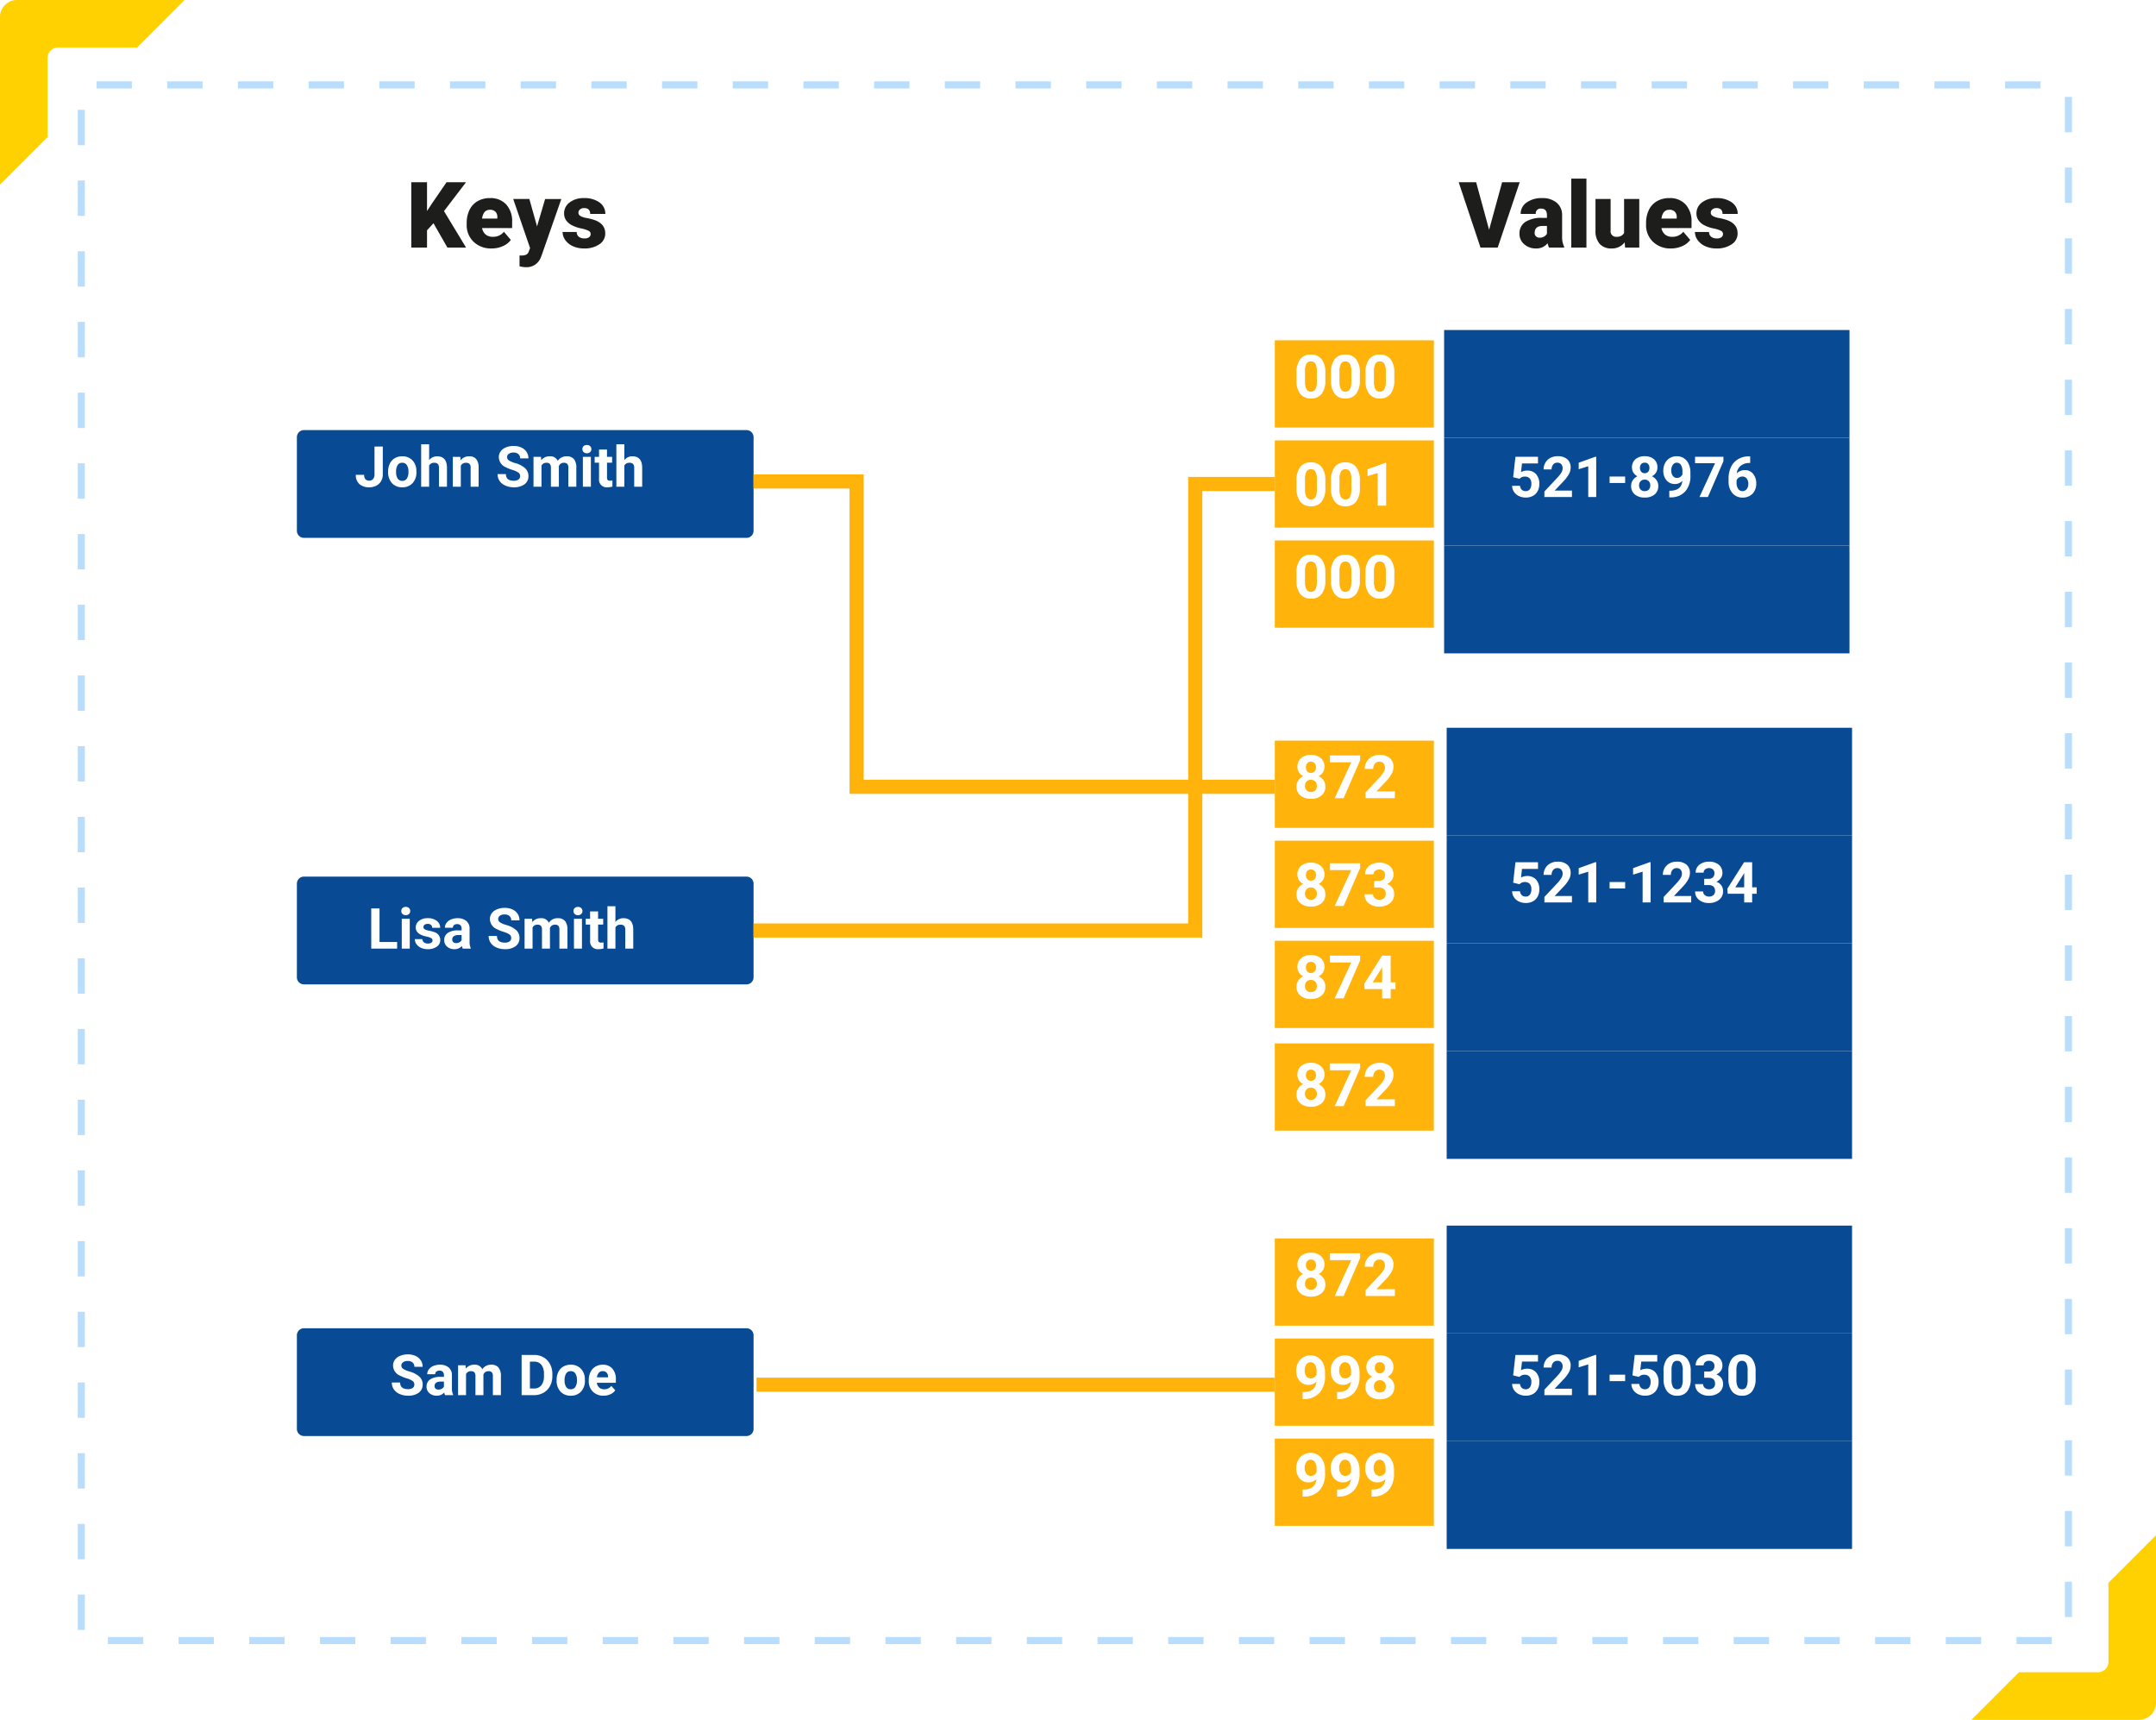<svg xmlns="http://www.w3.org/2000/svg" xmlns:xlink="http://www.w3.org/1999/xlink" width="610" height="486.479" viewBox="0 0 610 486.479">
  <defs>
    <filter id="Rectángulo_294241" x="13" y="14.026" width="582.225" height="460.042" filterUnits="userSpaceOnUse">
      <feOffset dy="3" input="SourceAlpha"/>
      <feGaussianBlur stdDeviation="3" result="blur"/>
      <feFlood flood-opacity="0.161"/>
      <feComposite operator="in" in2="blur"/>
      <feComposite in="SourceGraphic"/>
    </filter>
  </defs>
  <g id="_25" data-name="25" transform="translate(-810 -5143.974)">
    <g id="Grupo_130099" data-name="Grupo 130099" transform="translate(630.166 72)">
      <g id="Grupo_129887" data-name="Grupo 129887" transform="translate(16.238 956.561)">
        <path id="Trazado_118536" data-name="Trazado 118536" d="M-146.051-470.475h0a4.812,4.812,0,0,0-4.81,4.811v47.412L-137.4-431.71v-22.417a2.892,2.892,0,0,1,2.89-2.889h22.417l13.457-13.457Z" transform="translate(314.457 4585.889)" fill="#ffd101"/>
        <path id="Trazado_118537" data-name="Trazado 118537" d="M4.81,0h0A4.812,4.812,0,0,0,0,4.811V52.224L13.458,38.765V16.348a2.892,2.892,0,0,1,2.89-2.889H38.766L52.224,0Z" transform="translate(773.596 4601.893) rotate(180)" fill="#ffd101"/>
      </g>
      <g id="Grupo_131900" data-name="Grupo 131900">
        <path id="Trazado_194555" data-name="Trazado 194555" d="M7.681-6.881,5.853-4.875V0H1.4V-18.484H5.853v8.15L7.4-12.683l3.986-5.8H16.9l-6.246,8.176L16.9,0H11.616ZM24.146.254A7.061,7.061,0,0,1,19.03-1.631a6.51,6.51,0,0,1-1.955-4.907v-.355a8.436,8.436,0,0,1,.781-3.72,5.713,5.713,0,0,1,2.279-2.495,6.879,6.879,0,0,1,3.555-.882,5.946,5.946,0,0,1,4.57,1.8,7.059,7.059,0,0,1,1.676,5.008v1.663H21.43a3.084,3.084,0,0,0,1,1.815,2.984,2.984,0,0,0,2.006.66,3.845,3.845,0,0,0,3.174-1.422l1.955,2.311A5.465,5.465,0,0,1,27.3-.4,7.658,7.658,0,0,1,24.146.254Zm-.482-10.943q-1.879,0-2.234,2.488h4.316v-.33a2.119,2.119,0,0,0-.521-1.593A2.071,2.071,0,0,0,23.664-10.689Zm13.317,4.7,2.285-7.744H43.85L38.251,2.3l-.241.584a4.253,4.253,0,0,1-4.215,2.666,6.705,6.705,0,0,1-1.765-.253V2.247h.559a2.926,2.926,0,0,0,1.377-.26,1.58,1.58,0,0,0,.7-.934l.343-.915L30.24-13.736h4.57ZM52.152-3.859a.988.988,0,0,0-.571-.876,8.69,8.69,0,0,0-2.171-.686,9.9,9.9,0,0,1-2.641-.933,4.423,4.423,0,0,1-1.587-1.4,3.35,3.35,0,0,1-.546-1.892A3.8,3.8,0,0,1,46.2-12.765a6.432,6.432,0,0,1,4.088-1.225,7.127,7.127,0,0,1,4.367,1.231A3.851,3.851,0,0,1,56.3-9.521H52.013q0-1.65-1.739-1.65a1.724,1.724,0,0,0-1.13.375,1.16,1.16,0,0,0-.457.933,1.064,1.064,0,0,0,.559.927,5.278,5.278,0,0,0,1.784.584,15.414,15.414,0,0,1,2.152.546q3.1,1.066,3.1,3.821a3.6,3.6,0,0,1-1.669,3.06A7.321,7.321,0,0,1,50.286.254a7.471,7.471,0,0,1-3.148-.635,5.265,5.265,0,0,1-2.158-1.727,3.91,3.91,0,0,1-.774-2.3h4a1.653,1.653,0,0,0,.635,1.39,2.611,2.611,0,0,0,1.562.438,2.054,2.054,0,0,0,1.314-.355A1.137,1.137,0,0,0,52.152-3.859Z" transform="translate(294.798 5142)" fill="#1d1d1b"/>
        <path id="Trazado_194556" data-name="Trazado 194556" d="M8.569-5.027l3.682-13.457h4.977L11.007,0H6.132L-.038-18.484H4.9ZM25.53,0a4.831,4.831,0,0,1-.406-1.231,3.978,3.978,0,0,1-3.3,1.485,4.874,4.874,0,0,1-3.3-1.174,3.738,3.738,0,0,1-1.358-2.952,3.842,3.842,0,0,1,1.65-3.377,8.408,8.408,0,0,1,4.8-1.143h1.32v-.727q0-1.9-1.638-1.9a1.339,1.339,0,0,0-1.523,1.505H17.494a3.835,3.835,0,0,1,1.695-3.233,7.122,7.122,0,0,1,4.323-1.243,6.245,6.245,0,0,1,4.151,1.282,4.458,4.458,0,0,1,1.562,3.517V-3.11a6.227,6.227,0,0,0,.584,2.895V0ZM22.852-2.793a2.386,2.386,0,0,0,1.327-.343,2.148,2.148,0,0,0,.755-.774v-2.2H23.689q-2.234,0-2.234,2.006a1.225,1.225,0,0,0,.394.946A1.424,1.424,0,0,0,22.852-2.793ZM36.105,0H31.814V-19.5h4.291ZM46.922-1.485A4.411,4.411,0,0,1,43.253.254,4.326,4.326,0,0,1,39.832-1.06,5.526,5.526,0,0,1,38.67-4.837v-8.9h4.278v8.925a1.538,1.538,0,0,0,1.714,1.765A2.236,2.236,0,0,0,46.757-4.1v-9.636h4.3V0H47.049ZM60.049.254a7.061,7.061,0,0,1-5.116-1.885,6.51,6.51,0,0,1-1.955-4.907v-.355a8.436,8.436,0,0,1,.781-3.72,5.713,5.713,0,0,1,2.279-2.495,6.879,6.879,0,0,1,3.555-.882,5.946,5.946,0,0,1,4.57,1.8,7.059,7.059,0,0,1,1.676,5.008v1.663H57.332a3.084,3.084,0,0,0,1,1.815,2.984,2.984,0,0,0,2.006.66,3.845,3.845,0,0,0,3.174-1.422L65.47-2.158A5.465,5.465,0,0,1,63.2-.4,7.658,7.658,0,0,1,60.049.254Zm-.482-10.943q-1.879,0-2.234,2.488h4.316v-.33a2.119,2.119,0,0,0-.521-1.593A2.071,2.071,0,0,0,59.566-10.689ZM74.75-3.859a.988.988,0,0,0-.571-.876,8.69,8.69,0,0,0-2.171-.686,9.9,9.9,0,0,1-2.641-.933,4.423,4.423,0,0,1-1.587-1.4,3.35,3.35,0,0,1-.546-1.892A3.8,3.8,0,0,1,68.8-12.765a6.432,6.432,0,0,1,4.088-1.225,7.127,7.127,0,0,1,4.367,1.231A3.851,3.851,0,0,1,78.9-9.521H74.61q0-1.65-1.739-1.65a1.724,1.724,0,0,0-1.13.375,1.16,1.16,0,0,0-.457.933,1.064,1.064,0,0,0,.559.927,5.278,5.278,0,0,0,1.784.584,15.414,15.414,0,0,1,2.152.546q3.1,1.066,3.1,3.821a3.6,3.6,0,0,1-1.669,3.06A7.321,7.321,0,0,1,72.884.254a7.471,7.471,0,0,1-3.148-.635,5.265,5.265,0,0,1-2.158-1.727,3.91,3.91,0,0,1-.774-2.3h4a1.653,1.653,0,0,0,.635,1.39A2.611,2.611,0,0,0,73-2.577a2.054,2.054,0,0,0,1.314-.355A1.137,1.137,0,0,0,74.75-3.859Z" transform="translate(592.58 5142)" fill="#1d1d1b"/>
        <path id="Trazado_194557" data-name="Trazado 194557" d="M0,0H45V24.68H0Z" transform="translate(540.512 5168.23)" fill="#ffb30b"/>
        <path id="Trazado_194558" data-name="Trazado 194558" d="M0,0H114.689V30.487H0Z" transform="translate(588.42 5165.327)" fill="#084a93"/>
        <path id="Trazado_194559" data-name="Trazado 194559" d="M0,0H114.689V30.487H0Z" transform="translate(588.42 5195.813)" fill="#084a93"/>
        <path id="Trazado_194560" data-name="Trazado 194560" d="M0,0H114.689V30.487H0Z" transform="translate(588.42 5226.301)" fill="#084a93"/>
        <path id="Trazado_194561" data-name="Trazado 194561" d="M2,0H127.207a2,2,0,0,1,2,2V28.487a2,2,0,0,1-2,2H2a2,2,0,0,1-2-2V2A2,2,0,0,1,2,0Z" transform="translate(263.834 5193.636)" fill="#084a93"/>
        <path id="Trazado_194562" data-name="Trazado 194562" d="M2,0H127.207a2,2,0,0,1,2,2V28.487a2,2,0,0,1-2,2H2a2,2,0,0,1-2-2V2A2,2,0,0,1,2,0Z" transform="translate(263.834 5319.939)" fill="#084a93"/>
        <path id="Trazado_194563" data-name="Trazado 194563" d="M2,0H127.207a2,2,0,0,1,2,2V28.487a2,2,0,0,1-2,2H2a2,2,0,0,1-2-2V2A2,2,0,0,1,2,0Z" transform="translate(263.834 5447.694)" fill="#084a93"/>
        <path id="Trazado_194564" data-name="Trazado 194564" d="M0,0H114.689V30.487H0Z" transform="translate(589.146 5418.659)" fill="#084a93"/>
        <path id="Trazado_194565" data-name="Trazado 194565" d="M0,0H114.689V30.487H0Z" transform="translate(589.146 5449.146)" fill="#084a93"/>
        <path id="Trazado_194566" data-name="Trazado 194566" d="M0,0H114.689V30.487H0Z" transform="translate(589.146 5479.633)" fill="#084a93"/>
        <path id="Trazado_194567" data-name="Trazado 194567" d="M0,0H114.689V30.487H0Z" transform="translate(589.146 5277.838)" fill="#084a93"/>
        <path id="Trazado_194568" data-name="Trazado 194568" d="M0,0H114.689V30.487H0Z" transform="translate(589.146 5308.325)" fill="#084a93"/>
        <path id="Trazado_194569" data-name="Trazado 194569" d="M0,0H114.689V30.487H0Z" transform="translate(589.146 5338.812)" fill="#084a93"/>
        <path id="Trazado_194570" data-name="Trazado 194570" d="M0,0H114.689V30.487H0Z" transform="translate(589.146 5369.299)" fill="#084a93"/>
        <path id="Trazado_194571" data-name="Trazado 194571" d="M0,0H45V24.68H0Z" transform="translate(540.512 5196.539)" fill="#ffb30b"/>
        <path id="Trazado_194572" data-name="Trazado 194572" d="M0,0H45V24.68H0Z" transform="translate(540.512 5224.849)" fill="#ffb30b"/>
        <path id="Trazado_194573" data-name="Trazado 194573" d="M0,0H45V24.68H0Z" transform="translate(540.512 5422.288)" fill="#ffb30b"/>
        <path id="Trazado_194574" data-name="Trazado 194574" d="M0,0H45V24.68H0Z" transform="translate(540.512 5450.598)" fill="#ffb30b"/>
        <path id="Trazado_194575" data-name="Trazado 194575" d="M0,0H45V24.68H0Z" transform="translate(540.512 5478.907)" fill="#ffb30b"/>
        <path id="Trazado_194576" data-name="Trazado 194576" d="M0,0H45V24.68H0Z" transform="translate(540.512 5281.468)" fill="#ffb30b"/>
        <path id="Trazado_194577" data-name="Trazado 194577" d="M0,0H45V24.68H0Z" transform="translate(540.512 5309.777)" fill="#ffb30b"/>
        <path id="Trazado_194578" data-name="Trazado 194578" d="M0,0H45V24.68H0Z" transform="translate(540.512 5338.086)" fill="#ffb30b"/>
        <path id="Trazado_194579" data-name="Trazado 194579" d="M0,0H45V24.68H0Z" transform="translate(540.512 5367.121)" fill="#ffb30b"/>
        <path id="Trazado_194580" data-name="Trazado 194580" d="M5.6-11.375H7.945V-3.5a3.766,3.766,0,0,1-.48,1.918A3.261,3.261,0,0,1,6.109-.3,4.235,4.235,0,0,1,4.133.156,4.025,4.025,0,0,1,1.32-.762a3.335,3.335,0,0,1-1.008-2.6H2.672a1.829,1.829,0,0,0,.352,1.234,1.407,1.407,0,0,0,1.109.4A1.343,1.343,0,0,0,5.2-2.187,1.948,1.948,0,0,0,5.6-3.5ZM9.453-4.3a5.013,5.013,0,0,1,.484-2.242A3.546,3.546,0,0,1,11.332-8.07a4.069,4.069,0,0,1,2.113-.539,3.849,3.849,0,0,1,2.793,1.047,4.2,4.2,0,0,1,1.207,2.844l.016.578A4.418,4.418,0,0,1,16.375-1.02,3.775,3.775,0,0,1,13.461.156a3.793,3.793,0,0,1-2.918-1.172A4.5,4.5,0,0,1,9.453-4.2Zm2.258.16A3.16,3.16,0,0,0,12.164-2.3a1.5,1.5,0,0,0,1.3.638,1.5,1.5,0,0,0,1.281-.63A3.457,3.457,0,0,0,15.2-4.309a3.128,3.128,0,0,0-.461-1.831,1.5,1.5,0,0,0-1.3-.649,1.474,1.474,0,0,0-1.281.646A3.516,3.516,0,0,0,11.711-4.144Zm9.344-3.387a2.818,2.818,0,0,1,2.258-1.078q2.75,0,2.789,3.2V0H23.844V-5.352a1.57,1.57,0,0,0-.312-1.074,1.34,1.34,0,0,0-1.039-.348,1.537,1.537,0,0,0-1.437.766V0H18.8V-12h2.258Zm8.828-.922.07.977a2.951,2.951,0,0,1,2.43-1.133,2.453,2.453,0,0,1,2,.789,3.682,3.682,0,0,1,.672,2.359V0H32.8V-5.406a1.465,1.465,0,0,0-.312-1.043,1.4,1.4,0,0,0-1.039-.324,1.553,1.553,0,0,0-1.43.813V0H27.758V-8.453ZM46.8-2.984A1.2,1.2,0,0,0,46.328-4a6.148,6.148,0,0,0-1.687-.75,11.962,11.962,0,0,1-1.93-.777,3.153,3.153,0,0,1-1.937-2.82A2.747,2.747,0,0,1,41.293-10a3.389,3.389,0,0,1,1.492-1.129,5.616,5.616,0,0,1,2.184-.406,5.112,5.112,0,0,1,2.172.441,3.458,3.458,0,0,1,1.48,1.246,3.261,3.261,0,0,1,.527,1.828H46.8a1.534,1.534,0,0,0-.492-1.215,2.023,2.023,0,0,0-1.383-.434,2.162,2.162,0,0,0-1.336.363,1.146,1.146,0,0,0-.477.957,1.1,1.1,0,0,0,.559.93,6.311,6.311,0,0,0,1.645.7,7.106,7.106,0,0,1,2.914,1.492A2.972,2.972,0,0,1,49.148-3,2.737,2.737,0,0,1,48.031-.684a4.891,4.891,0,0,1-3.008.84,5.808,5.808,0,0,1-2.391-.48,3.783,3.783,0,0,1-1.645-1.316,3.371,3.371,0,0,1-.566-1.937h2.352q0,1.883,2.25,1.883a2.189,2.189,0,0,0,1.3-.34A1.106,1.106,0,0,0,46.8-2.984ZM52.7-8.453l.07.945a2.971,2.971,0,0,1,2.43-1.1A2.255,2.255,0,0,1,57.445-7.32a2.9,2.9,0,0,1,2.539-1.289,2.521,2.521,0,0,1,2.047.8A3.681,3.681,0,0,1,62.7-5.4V0H60.438V-5.391a1.61,1.61,0,0,0-.281-1.051,1.246,1.246,0,0,0-.992-.332,1.409,1.409,0,0,0-1.406.969L57.766,0H55.508V-5.383a1.59,1.59,0,0,0-.289-1.062,1.259,1.259,0,0,0-.984-.328,1.463,1.463,0,0,0-1.391.8V0H50.586V-8.453ZM66.82,0H64.555V-8.453H66.82Zm-2.4-10.641a1.112,1.112,0,0,1,.34-.836,1.277,1.277,0,0,1,.926-.328,1.28,1.28,0,0,1,.922.328,1.105,1.105,0,0,1,.344.836,1.108,1.108,0,0,1-.348.844,1.283,1.283,0,0,1-.918.328A1.283,1.283,0,0,1,64.77-9.8,1.108,1.108,0,0,1,64.422-10.641Zm6.961.109v2.078h1.445V-6.8H71.383v4.219a1.007,1.007,0,0,0,.18.672.9.9,0,0,0,.688.2,3.6,3.6,0,0,0,.664-.055V-.047a4.648,4.648,0,0,1-1.367.2,2.156,2.156,0,0,1-2.422-2.4V-6.8H67.891V-8.453h1.234v-2.078Zm4.906,3a2.818,2.818,0,0,1,2.258-1.078q2.75,0,2.789,3.2V0H79.078V-5.352a1.57,1.57,0,0,0-.312-1.074,1.34,1.34,0,0,0-1.039-.348,1.537,1.537,0,0,0-1.437.766V0H74.031V-12h2.258Z" transform="translate(280.193 5209.656)" fill="#fff"/>
        <path id="Trazado_194581" data-name="Trazado 194581" d="M8.957-5A6.123,6.123,0,0,1,7.919-1.162,3.622,3.622,0,0,1,4.881.166a3.647,3.647,0,0,1-3.021-1.3A5.943,5.943,0,0,1,.789-4.873V-7.1a6.042,6.042,0,0,1,1.05-3.843,3.649,3.649,0,0,1,3.026-1.312,3.652,3.652,0,0,1,3.021,1.3A5.925,5.925,0,0,1,8.957-7.222Zm-2.4-2.446a4.426,4.426,0,0,0-.411-2.189,1.389,1.389,0,0,0-1.282-.685,1.364,1.364,0,0,0-1.249.652,4.142,4.142,0,0,0-.427,2.04v2.941a4.646,4.646,0,0,0,.4,2.2,1.37,1.37,0,0,0,1.291.719,1.347,1.347,0,0,0,1.27-.69,4.535,4.535,0,0,0,.407-2.11ZM18.71-5a6.123,6.123,0,0,1-1.038,3.835A3.622,3.622,0,0,1,14.634.166a3.647,3.647,0,0,1-3.021-1.3,5.943,5.943,0,0,1-1.071-3.735V-7.1a6.042,6.042,0,0,1,1.05-3.843,3.649,3.649,0,0,1,3.026-1.312,3.652,3.652,0,0,1,3.021,1.3A5.925,5.925,0,0,1,18.71-7.222Zm-2.4-2.446A4.426,4.426,0,0,0,15.9-9.632a1.389,1.389,0,0,0-1.282-.685,1.364,1.364,0,0,0-1.249.652,4.142,4.142,0,0,0-.427,2.04v2.941a4.646,4.646,0,0,0,.4,2.2,1.37,1.37,0,0,0,1.291.719,1.347,1.347,0,0,0,1.27-.69,4.535,4.535,0,0,0,.407-2.11ZM28.463-5a6.123,6.123,0,0,1-1.038,3.835A3.622,3.622,0,0,1,24.388.166a3.647,3.647,0,0,1-3.021-1.3A5.943,5.943,0,0,1,20.3-4.873V-7.1a6.042,6.042,0,0,1,1.05-3.843,3.649,3.649,0,0,1,3.026-1.312,3.652,3.652,0,0,1,3.021,1.3,5.925,5.925,0,0,1,1.071,3.731Zm-2.4-2.446a4.426,4.426,0,0,0-.411-2.189,1.389,1.389,0,0,0-1.282-.685,1.364,1.364,0,0,0-1.249.652,4.142,4.142,0,0,0-.427,2.04v2.941a4.646,4.646,0,0,0,.4,2.2,1.37,1.37,0,0,0,1.291.719,1.347,1.347,0,0,0,1.27-.69,4.535,4.535,0,0,0,.407-2.11Z" transform="translate(545.866 5184.524)" fill="#fff"/>
        <path id="Trazado_194582" data-name="Trazado 194582" d="M8.957-5A6.123,6.123,0,0,1,7.919-1.162,3.622,3.622,0,0,1,4.881.166a3.647,3.647,0,0,1-3.021-1.3A5.943,5.943,0,0,1,.789-4.873V-7.1a6.042,6.042,0,0,1,1.05-3.843,3.649,3.649,0,0,1,3.026-1.312,3.652,3.652,0,0,1,3.021,1.3A5.925,5.925,0,0,1,8.957-7.222Zm-2.4-2.446a4.426,4.426,0,0,0-.411-2.189,1.389,1.389,0,0,0-1.282-.685,1.364,1.364,0,0,0-1.249.652,4.142,4.142,0,0,0-.427,2.04v2.941a4.646,4.646,0,0,0,.4,2.2,1.37,1.37,0,0,0,1.291.719,1.347,1.347,0,0,0,1.27-.69,4.535,4.535,0,0,0,.407-2.11ZM18.71-5a6.123,6.123,0,0,1-1.038,3.835A3.622,3.622,0,0,1,14.634.166a3.647,3.647,0,0,1-3.021-1.3,5.943,5.943,0,0,1-1.071-3.735V-7.1a6.042,6.042,0,0,1,1.05-3.843,3.649,3.649,0,0,1,3.026-1.312,3.652,3.652,0,0,1,3.021,1.3A5.925,5.925,0,0,1,18.71-7.222Zm-2.4-2.446A4.426,4.426,0,0,0,15.9-9.632a1.389,1.389,0,0,0-1.282-.685,1.364,1.364,0,0,0-1.249.652,4.142,4.142,0,0,0-.427,2.04v2.941a4.646,4.646,0,0,0,.4,2.2,1.37,1.37,0,0,0,1.291.719,1.347,1.347,0,0,0,1.27-.69,4.535,4.535,0,0,0,.407-2.11ZM28.463-5a6.123,6.123,0,0,1-1.038,3.835A3.622,3.622,0,0,1,24.388.166a3.647,3.647,0,0,1-3.021-1.3A5.943,5.943,0,0,1,20.3-4.873V-7.1a6.042,6.042,0,0,1,1.05-3.843,3.649,3.649,0,0,1,3.026-1.312,3.652,3.652,0,0,1,3.021,1.3,5.925,5.925,0,0,1,1.071,3.731Zm-2.4-2.446a4.426,4.426,0,0,0-.411-2.189,1.389,1.389,0,0,0-1.282-.685,1.364,1.364,0,0,0-1.249.652,4.142,4.142,0,0,0-.427,2.04v2.941a4.646,4.646,0,0,0,.4,2.2,1.37,1.37,0,0,0,1.291.719,1.347,1.347,0,0,0,1.27-.69,4.535,4.535,0,0,0,.407-2.11Z" transform="translate(545.866 5241.144)" fill="#fff"/>
        <path id="Trazado_194583" data-name="Trazado 194583" d="M8.957-5A6.123,6.123,0,0,1,7.919-1.162,3.622,3.622,0,0,1,4.881.166a3.647,3.647,0,0,1-3.021-1.3A5.943,5.943,0,0,1,.789-4.873V-7.1a6.042,6.042,0,0,1,1.05-3.843,3.649,3.649,0,0,1,3.026-1.312,3.652,3.652,0,0,1,3.021,1.3A5.925,5.925,0,0,1,8.957-7.222Zm-2.4-2.446a4.426,4.426,0,0,0-.411-2.189,1.389,1.389,0,0,0-1.282-.685,1.364,1.364,0,0,0-1.249.652,4.142,4.142,0,0,0-.427,2.04v2.941a4.646,4.646,0,0,0,.4,2.2,1.37,1.37,0,0,0,1.291.719,1.347,1.347,0,0,0,1.27-.69,4.535,4.535,0,0,0,.407-2.11ZM18.71-5a6.123,6.123,0,0,1-1.038,3.835A3.622,3.622,0,0,1,14.634.166a3.647,3.647,0,0,1-3.021-1.3,5.943,5.943,0,0,1-1.071-3.735V-7.1a6.042,6.042,0,0,1,1.05-3.843,3.649,3.649,0,0,1,3.026-1.312,3.652,3.652,0,0,1,3.021,1.3A5.925,5.925,0,0,1,18.71-7.222Zm-2.4-2.446A4.426,4.426,0,0,0,15.9-9.632a1.389,1.389,0,0,0-1.282-.685,1.364,1.364,0,0,0-1.249.652,4.142,4.142,0,0,0-.427,2.04v2.941a4.646,4.646,0,0,0,.4,2.2,1.37,1.37,0,0,0,1.291.719,1.347,1.347,0,0,0,1.27-.69,4.535,4.535,0,0,0,.407-2.11ZM26.156,0h-2.4V-9.247l-2.864.888V-10.31L25.9-12.1h.257Z" transform="translate(545.866 5215.012)" fill="#fff"/>
        <path id="Trazado_194584" data-name="Trazado 194584" d="M8.7-8.874a2.811,2.811,0,0,1-.44,1.561A3.166,3.166,0,0,1,7.047-6.226,3.5,3.5,0,0,1,8.442-5.059a2.992,2.992,0,0,1,.515,1.747,3.168,3.168,0,0,1-1.1,2.544,4.445,4.445,0,0,1-2.98.934A4.465,4.465,0,0,1,1.893-.772a3.16,3.16,0,0,1-1.1-2.54A3.011,3.011,0,0,1,1.3-5.063,3.442,3.442,0,0,1,2.689-6.226,3.134,3.134,0,0,1,1.482-7.313a2.831,2.831,0,0,1-.436-1.561,3.133,3.133,0,0,1,1.029-2.461,4.052,4.052,0,0,1,2.8-.917,4.079,4.079,0,0,1,2.793.909A3.121,3.121,0,0,1,8.7-8.874ZM6.549-3.486a1.74,1.74,0,0,0-.457-1.262,1.628,1.628,0,0,0-1.229-.473,1.625,1.625,0,0,0-1.22.469,1.737,1.737,0,0,0-.457,1.266,1.736,1.736,0,0,0,.448,1.245,1.633,1.633,0,0,0,1.245.473,1.629,1.629,0,0,0,1.224-.457A1.733,1.733,0,0,0,6.549-3.486ZM6.3-8.757A1.66,1.66,0,0,0,5.927-9.89a1.325,1.325,0,0,0-1.054-.427A1.335,1.335,0,0,0,3.827-9.9a1.651,1.651,0,0,0-.374,1.146A1.735,1.735,0,0,0,3.827-7.6a1.307,1.307,0,0,0,1.054.44,1.3,1.3,0,0,0,1.05-.44A1.747,1.747,0,0,0,6.3-8.757Zm12.493-1.99L14.12,0H11.588L16.27-10.152H10.26v-1.934h8.533ZM28.613,0H20.329V-1.644l3.91-4.167a9.645,9.645,0,0,0,1.191-1.536,2.467,2.467,0,0,0,.386-1.245,1.846,1.846,0,0,0-.407-1.266,1.468,1.468,0,0,0-1.162-.461,1.584,1.584,0,0,0-1.282.56A2.219,2.219,0,0,0,22.5-8.284H20.088a3.962,3.962,0,0,1,.527-2.017,3.715,3.715,0,0,1,1.49-1.432,4.529,4.529,0,0,1,2.183-.519,4.288,4.288,0,0,1,2.9.9,3.172,3.172,0,0,1,1.033,2.532A4.064,4.064,0,0,1,27.758-7a10.148,10.148,0,0,1-1.594,2.167l-2.748,2.9h5.2Z" transform="translate(545.866 5297.762)" fill="#fff"/>
        <path id="Trazado_194585" data-name="Trazado 194585" d="M8.7-8.874a2.811,2.811,0,0,1-.44,1.561A3.166,3.166,0,0,1,7.047-6.226,3.5,3.5,0,0,1,8.442-5.059a2.992,2.992,0,0,1,.515,1.747,3.168,3.168,0,0,1-1.1,2.544,4.445,4.445,0,0,1-2.98.934A4.465,4.465,0,0,1,1.893-.772a3.16,3.16,0,0,1-1.1-2.54A3.011,3.011,0,0,1,1.3-5.063,3.442,3.442,0,0,1,2.689-6.226,3.134,3.134,0,0,1,1.482-7.313a2.831,2.831,0,0,1-.436-1.561,3.133,3.133,0,0,1,1.029-2.461,4.052,4.052,0,0,1,2.8-.917,4.079,4.079,0,0,1,2.793.909A3.121,3.121,0,0,1,8.7-8.874ZM6.549-3.486a1.74,1.74,0,0,0-.457-1.262,1.628,1.628,0,0,0-1.229-.473,1.625,1.625,0,0,0-1.22.469,1.737,1.737,0,0,0-.457,1.266,1.736,1.736,0,0,0,.448,1.245,1.633,1.633,0,0,0,1.245.473,1.629,1.629,0,0,0,1.224-.457A1.733,1.733,0,0,0,6.549-3.486ZM6.3-8.757A1.66,1.66,0,0,0,5.927-9.89a1.325,1.325,0,0,0-1.054-.427A1.335,1.335,0,0,0,3.827-9.9a1.651,1.651,0,0,0-.374,1.146A1.735,1.735,0,0,0,3.827-7.6a1.307,1.307,0,0,0,1.054.44,1.3,1.3,0,0,0,1.05-.44A1.747,1.747,0,0,0,6.3-8.757Zm12.493-1.99L14.12,0H11.588L16.27-10.152H10.26v-1.934h8.533Zm8.633,6.2H28.8v1.934h-1.37V0h-2.4V-2.615H20.071l-.108-1.511L25-12.086h2.424Zm-5.072,0h2.673V-8.815l-.158.274Z" transform="translate(545.866 5354.381)" fill="#fff"/>
        <path id="Trazado_194586" data-name="Trazado 194586" d="M8.7-8.874a2.811,2.811,0,0,1-.44,1.561A3.166,3.166,0,0,1,7.047-6.226,3.5,3.5,0,0,1,8.442-5.059a2.992,2.992,0,0,1,.515,1.747,3.168,3.168,0,0,1-1.1,2.544,4.445,4.445,0,0,1-2.98.934A4.465,4.465,0,0,1,1.893-.772a3.16,3.16,0,0,1-1.1-2.54A3.011,3.011,0,0,1,1.3-5.063,3.442,3.442,0,0,1,2.689-6.226,3.134,3.134,0,0,1,1.482-7.313a2.831,2.831,0,0,1-.436-1.561,3.133,3.133,0,0,1,1.029-2.461,4.052,4.052,0,0,1,2.8-.917,4.079,4.079,0,0,1,2.793.909A3.121,3.121,0,0,1,8.7-8.874ZM6.549-3.486a1.74,1.74,0,0,0-.457-1.262,1.628,1.628,0,0,0-1.229-.473,1.625,1.625,0,0,0-1.22.469,1.737,1.737,0,0,0-.457,1.266,1.736,1.736,0,0,0,.448,1.245,1.633,1.633,0,0,0,1.245.473,1.629,1.629,0,0,0,1.224-.457A1.733,1.733,0,0,0,6.549-3.486ZM6.3-8.757A1.66,1.66,0,0,0,5.927-9.89a1.325,1.325,0,0,0-1.054-.427A1.335,1.335,0,0,0,3.827-9.9a1.651,1.651,0,0,0-.374,1.146A1.735,1.735,0,0,0,3.827-7.6a1.307,1.307,0,0,0,1.054.44,1.3,1.3,0,0,0,1.05-.44A1.747,1.747,0,0,0,6.3-8.757Zm12.493-1.99L14.12,0H11.588L16.27-10.152H10.26v-1.934h8.533ZM28.613,0H20.329V-1.644l3.91-4.167a9.645,9.645,0,0,0,1.191-1.536,2.467,2.467,0,0,0,.386-1.245,1.846,1.846,0,0,0-.407-1.266,1.468,1.468,0,0,0-1.162-.461,1.584,1.584,0,0,0-1.282.56A2.219,2.219,0,0,0,22.5-8.284H20.088a3.962,3.962,0,0,1,.527-2.017,3.715,3.715,0,0,1,1.49-1.432,4.529,4.529,0,0,1,2.183-.519,4.288,4.288,0,0,1,2.9.9,3.172,3.172,0,0,1,1.033,2.532A4.064,4.064,0,0,1,27.758-7a10.148,10.148,0,0,1-1.594,2.167l-2.748,2.9h5.2Z" transform="translate(545.866 5384.868)" fill="#fff"/>
        <path id="Trazado_194587" data-name="Trazado 194587" d="M8.7-8.874a2.811,2.811,0,0,1-.44,1.561A3.166,3.166,0,0,1,7.047-6.226,3.5,3.5,0,0,1,8.442-5.059a2.992,2.992,0,0,1,.515,1.747,3.168,3.168,0,0,1-1.1,2.544,4.445,4.445,0,0,1-2.98.934A4.465,4.465,0,0,1,1.893-.772a3.16,3.16,0,0,1-1.1-2.54A3.011,3.011,0,0,1,1.3-5.063,3.442,3.442,0,0,1,2.689-6.226,3.134,3.134,0,0,1,1.482-7.313a2.831,2.831,0,0,1-.436-1.561,3.133,3.133,0,0,1,1.029-2.461,4.052,4.052,0,0,1,2.8-.917,4.079,4.079,0,0,1,2.793.909A3.121,3.121,0,0,1,8.7-8.874ZM6.549-3.486a1.74,1.74,0,0,0-.457-1.262,1.628,1.628,0,0,0-1.229-.473,1.625,1.625,0,0,0-1.22.469,1.737,1.737,0,0,0-.457,1.266,1.736,1.736,0,0,0,.448,1.245,1.633,1.633,0,0,0,1.245.473,1.629,1.629,0,0,0,1.224-.457A1.733,1.733,0,0,0,6.549-3.486ZM6.3-8.757A1.66,1.66,0,0,0,5.927-9.89a1.325,1.325,0,0,0-1.054-.427A1.335,1.335,0,0,0,3.827-9.9a1.651,1.651,0,0,0-.374,1.146A1.735,1.735,0,0,0,3.827-7.6a1.307,1.307,0,0,0,1.054.44,1.3,1.3,0,0,0,1.05-.44A1.747,1.747,0,0,0,6.3-8.757Zm12.493-1.99L14.12,0H11.588L16.27-10.152H10.26v-1.934h8.533ZM28.613,0H20.329V-1.644l3.91-4.167a9.645,9.645,0,0,0,1.191-1.536,2.467,2.467,0,0,0,.386-1.245,1.846,1.846,0,0,0-.407-1.266,1.468,1.468,0,0,0-1.162-.461,1.584,1.584,0,0,0-1.282.56A2.219,2.219,0,0,0,22.5-8.284H20.088a3.962,3.962,0,0,1,.527-2.017,3.715,3.715,0,0,1,1.49-1.432,4.529,4.529,0,0,1,2.183-.519,4.288,4.288,0,0,1,2.9.9,3.172,3.172,0,0,1,1.033,2.532A4.064,4.064,0,0,1,27.758-7a10.148,10.148,0,0,1-1.594,2.167l-2.748,2.9h5.2Z" transform="translate(545.866 5438.583)" fill="#fff"/>
        <path id="Trazado_194588" data-name="Trazado 194588" d="M6.433-4.831a3.029,3.029,0,0,1-2.191.921,3.24,3.24,0,0,1-2.565-1.1A4.347,4.347,0,0,1,.714-7.977a4.63,4.63,0,0,1,.519-2.179A3.806,3.806,0,0,1,2.681-11.7a4.019,4.019,0,0,1,2.092-.552,3.844,3.844,0,0,1,2.125.6A3.929,3.929,0,0,1,8.342-9.936a6.169,6.169,0,0,1,.523,2.565v.888a6.991,6.991,0,0,1-1.5,4.748A5.68,5.68,0,0,1,3.1.108L2.515.116v-2l.531-.008Q6.176-2.034,6.433-4.831Zm-1.6-.913a1.678,1.678,0,0,0,1-.3,2,2,0,0,0,.635-.722v-.988A3.3,3.3,0,0,0,6-9.646a1.443,1.443,0,0,0-1.245-.672,1.4,1.4,0,0,0-1.187.66A2.806,2.806,0,0,0,3.1-8a2.731,2.731,0,0,0,.452,1.623A1.474,1.474,0,0,0,4.831-5.744Zm11.355.913A3.029,3.029,0,0,1,14-3.91a3.24,3.24,0,0,1-2.565-1.1,4.347,4.347,0,0,1-.963-2.968,4.63,4.63,0,0,1,.519-2.179A3.806,3.806,0,0,1,12.435-11.7a4.019,4.019,0,0,1,2.092-.552,3.844,3.844,0,0,1,2.125.6A3.929,3.929,0,0,1,18.1-9.936a6.169,6.169,0,0,1,.523,2.565v.888a6.991,6.991,0,0,1-1.5,4.748A5.68,5.68,0,0,1,12.858.108l-.589.008v-2l.531-.008Q15.929-2.034,16.187-4.831Zm-1.6-.913a1.678,1.678,0,0,0,1-.3,2,2,0,0,0,.635-.722v-.988a3.3,3.3,0,0,0-.465-1.893,1.443,1.443,0,0,0-1.245-.672,1.4,1.4,0,0,0-1.187.66A2.806,2.806,0,0,0,12.858-8a2.731,2.731,0,0,0,.452,1.623A1.474,1.474,0,0,0,14.584-5.744ZM28.206-8.874a2.811,2.811,0,0,1-.44,1.561,3.166,3.166,0,0,1-1.212,1.087,3.5,3.5,0,0,1,1.395,1.166,2.992,2.992,0,0,1,.515,1.747,3.168,3.168,0,0,1-1.1,2.544,4.445,4.445,0,0,1-2.98.934A4.465,4.465,0,0,1,21.4-.772a3.16,3.16,0,0,1-1.1-2.54,3.011,3.011,0,0,1,.515-1.751A3.442,3.442,0,0,1,22.2-6.226a3.134,3.134,0,0,1-1.208-1.087,2.831,2.831,0,0,1-.436-1.561,3.133,3.133,0,0,1,1.029-2.461,4.052,4.052,0,0,1,2.8-.917,4.079,4.079,0,0,1,2.793.909A3.121,3.121,0,0,1,28.206-8.874Zm-2.15,5.387A1.74,1.74,0,0,0,25.6-4.748a1.628,1.628,0,0,0-1.229-.473,1.625,1.625,0,0,0-1.22.469,1.737,1.737,0,0,0-.457,1.266,1.736,1.736,0,0,0,.448,1.245,1.633,1.633,0,0,0,1.245.473,1.629,1.629,0,0,0,1.224-.457A1.733,1.733,0,0,0,26.056-3.486Zm-.249-5.271a1.66,1.66,0,0,0-.374-1.133,1.325,1.325,0,0,0-1.054-.427,1.335,1.335,0,0,0-1.046.415,1.651,1.651,0,0,0-.374,1.146A1.735,1.735,0,0,0,23.333-7.6a1.307,1.307,0,0,0,1.054.44,1.3,1.3,0,0,0,1.05-.44A1.747,1.747,0,0,0,25.807-8.757Z" transform="translate(545.866 5467.618)" fill="#fff"/>
        <path id="Trazado_194589" data-name="Trazado 194589" d="M6.433-4.831a3.029,3.029,0,0,1-2.191.921,3.24,3.24,0,0,1-2.565-1.1A4.347,4.347,0,0,1,.714-7.977a4.63,4.63,0,0,1,.519-2.179A3.806,3.806,0,0,1,2.681-11.7a4.019,4.019,0,0,1,2.092-.552,3.844,3.844,0,0,1,2.125.6A3.929,3.929,0,0,1,8.342-9.936a6.169,6.169,0,0,1,.523,2.565v.888a6.991,6.991,0,0,1-1.5,4.748A5.68,5.68,0,0,1,3.1.108L2.515.116v-2l.531-.008Q6.176-2.034,6.433-4.831Zm-1.6-.913a1.678,1.678,0,0,0,1-.3,2,2,0,0,0,.635-.722v-.988A3.3,3.3,0,0,0,6-9.646a1.443,1.443,0,0,0-1.245-.672,1.4,1.4,0,0,0-1.187.66A2.806,2.806,0,0,0,3.1-8a2.731,2.731,0,0,0,.452,1.623A1.474,1.474,0,0,0,4.831-5.744Zm11.355.913A3.029,3.029,0,0,1,14-3.91a3.24,3.24,0,0,1-2.565-1.1,4.347,4.347,0,0,1-.963-2.968,4.63,4.63,0,0,1,.519-2.179A3.806,3.806,0,0,1,12.435-11.7a4.019,4.019,0,0,1,2.092-.552,3.844,3.844,0,0,1,2.125.6A3.929,3.929,0,0,1,18.1-9.936a6.169,6.169,0,0,1,.523,2.565v.888a6.991,6.991,0,0,1-1.5,4.748A5.68,5.68,0,0,1,12.858.108l-.589.008v-2l.531-.008Q15.929-2.034,16.187-4.831Zm-1.6-.913a1.678,1.678,0,0,0,1-.3,2,2,0,0,0,.635-.722v-.988a3.3,3.3,0,0,0-.465-1.893,1.443,1.443,0,0,0-1.245-.672,1.4,1.4,0,0,0-1.187.66A2.806,2.806,0,0,0,12.858-8a2.731,2.731,0,0,0,.452,1.623A1.474,1.474,0,0,0,14.584-5.744Zm11.355.913a3.029,3.029,0,0,1-2.191.921,3.24,3.24,0,0,1-2.565-1.1,4.347,4.347,0,0,1-.963-2.968,4.63,4.63,0,0,1,.519-2.179A3.806,3.806,0,0,1,22.188-11.7a4.019,4.019,0,0,1,2.092-.552,3.844,3.844,0,0,1,2.125.6,3.929,3.929,0,0,1,1.444,1.718,6.169,6.169,0,0,1,.523,2.565v.888a6.991,6.991,0,0,1-1.5,4.748A5.68,5.68,0,0,1,22.611.108l-.589.008v-2l.531-.008Q25.683-2.034,25.94-4.831Zm-1.6-.913a1.678,1.678,0,0,0,1-.3,2,2,0,0,0,.635-.722v-.988a3.3,3.3,0,0,0-.465-1.893,1.443,1.443,0,0,0-1.245-.672,1.4,1.4,0,0,0-1.187.66A2.806,2.806,0,0,0,22.611-8a2.731,2.731,0,0,0,.452,1.623A1.474,1.474,0,0,0,24.338-5.744Z" transform="translate(545.866 5495.202)" fill="#fff"/>
        <path id="Trazado_194590" data-name="Trazado 194590" d="M8.7-8.874a2.811,2.811,0,0,1-.44,1.561A3.166,3.166,0,0,1,7.047-6.226,3.5,3.5,0,0,1,8.442-5.059a2.992,2.992,0,0,1,.515,1.747,3.168,3.168,0,0,1-1.1,2.544,4.445,4.445,0,0,1-2.98.934A4.465,4.465,0,0,1,1.893-.772a3.16,3.16,0,0,1-1.1-2.54A3.011,3.011,0,0,1,1.3-5.063,3.442,3.442,0,0,1,2.689-6.226,3.134,3.134,0,0,1,1.482-7.313a2.831,2.831,0,0,1-.436-1.561,3.133,3.133,0,0,1,1.029-2.461,4.052,4.052,0,0,1,2.8-.917,4.079,4.079,0,0,1,2.793.909A3.121,3.121,0,0,1,8.7-8.874ZM6.549-3.486a1.74,1.74,0,0,0-.457-1.262,1.628,1.628,0,0,0-1.229-.473,1.625,1.625,0,0,0-1.22.469,1.737,1.737,0,0,0-.457,1.266,1.736,1.736,0,0,0,.448,1.245,1.633,1.633,0,0,0,1.245.473,1.629,1.629,0,0,0,1.224-.457A1.733,1.733,0,0,0,6.549-3.486ZM6.3-8.757A1.66,1.66,0,0,0,5.927-9.89a1.325,1.325,0,0,0-1.054-.427A1.335,1.335,0,0,0,3.827-9.9a1.651,1.651,0,0,0-.374,1.146A1.735,1.735,0,0,0,3.827-7.6a1.307,1.307,0,0,0,1.054.44,1.3,1.3,0,0,0,1.05-.44A1.747,1.747,0,0,0,6.3-8.757Zm12.493-1.99L14.12,0H11.588L16.27-10.152H10.26v-1.934h8.533Zm3.976,3.641h1.278A1.8,1.8,0,0,0,25.4-7.562a1.673,1.673,0,0,0,.44-1.212A1.479,1.479,0,0,0,25.4-9.911a1.689,1.689,0,0,0-1.2-.407,1.77,1.77,0,0,0-1.154.378,1.208,1.208,0,0,0-.465.984h-2.4a2.95,2.95,0,0,1,.51-1.7,3.4,3.4,0,0,1,1.428-1.175,4.765,4.765,0,0,1,2.021-.423,4.519,4.519,0,0,1,3,.917,3.13,3.13,0,0,1,1.087,2.528,2.543,2.543,0,0,1-.506,1.527A3.29,3.29,0,0,1,26.4-6.209a3,3,0,0,1,1.523,1.1,2.972,2.972,0,0,1,.5,1.727A3.181,3.181,0,0,1,27.256-.805a4.723,4.723,0,0,1-3.109.971,4.478,4.478,0,0,1-2.959-.955,3.118,3.118,0,0,1-1.15-2.523h2.4a1.39,1.39,0,0,0,.51,1.112,1.881,1.881,0,0,0,1.258.432,1.89,1.89,0,0,0,1.341-.452,1.562,1.562,0,0,0,.486-1.2q0-1.81-1.992-1.81h-1.27Z" transform="translate(545.866 5328.249)" fill="#fff"/>
        <path id="Trazado_194591" data-name="Trazado 194591" d="M1.109-5.594l.656-5.781H8.141v1.883H3.617L3.336-7.047a3.58,3.58,0,0,1,1.711-.43A3.279,3.279,0,0,1,7.594-6.469a4.026,4.026,0,0,1,.922,2.82,4.124,4.124,0,0,1-.465,1.973A3.281,3.281,0,0,1,6.719-.324a4.158,4.158,0,0,1-2.047.48A4.416,4.416,0,0,1,2.758-.262,3.4,3.4,0,0,1,1.363-1.437,3.2,3.2,0,0,1,.82-3.164H3.055a1.669,1.669,0,0,0,.5,1.105,1.573,1.573,0,0,0,1.113.395,1.388,1.388,0,0,0,1.18-.551,2.551,2.551,0,0,0,.414-1.559,2.11,2.11,0,0,0-.477-1.484A1.749,1.749,0,0,0,4.43-5.773a1.954,1.954,0,0,0-1.3.422l-.219.2ZM17.75,0h-7.8V-1.547l3.68-3.922a9.078,9.078,0,0,0,1.121-1.445,2.322,2.322,0,0,0,.363-1.172,1.738,1.738,0,0,0-.383-1.191,1.382,1.382,0,0,0-1.094-.434,1.49,1.49,0,0,0-1.207.527A2.089,2.089,0,0,0,11.992-7.8H9.727a3.729,3.729,0,0,1,.5-1.9,3.5,3.5,0,0,1,1.4-1.348,4.262,4.262,0,0,1,2.055-.488,4.036,4.036,0,0,1,2.73.844A2.985,2.985,0,0,1,17.383-8.3a3.825,3.825,0,0,1-.437,1.719,9.551,9.551,0,0,1-1.5,2.039L12.859-1.82H17.75Zm6.867,0H22.359V-8.7l-2.7.836V-9.7l4.711-1.687h.242ZM32.8-3.961H28.4v-1.82h4.4ZM40,0H37.742V-8.7l-2.7.836V-9.7l4.711-1.687H40ZM51.492,0H43.7V-1.547l3.68-3.922A9.078,9.078,0,0,0,48.5-6.914a2.322,2.322,0,0,0,.363-1.172,1.738,1.738,0,0,0-.383-1.191,1.382,1.382,0,0,0-1.094-.434,1.49,1.49,0,0,0-1.207.527A2.089,2.089,0,0,0,45.734-7.8H43.469a3.729,3.729,0,0,1,.5-1.9,3.5,3.5,0,0,1,1.4-1.348,4.262,4.262,0,0,1,2.055-.488,4.036,4.036,0,0,1,2.73.844A2.985,2.985,0,0,1,51.125-8.3a3.825,3.825,0,0,1-.437,1.719,9.551,9.551,0,0,1-1.5,2.039L46.6-1.82h4.891Zm3.68-6.687h1.2a1.7,1.7,0,0,0,1.273-.43,1.574,1.574,0,0,0,.414-1.141,1.392,1.392,0,0,0-.41-1.07,1.59,1.59,0,0,0-1.129-.383,1.666,1.666,0,0,0-1.086.355A1.137,1.137,0,0,0,55-8.43H52.742a2.777,2.777,0,0,1,.48-1.6,3.2,3.2,0,0,1,1.344-1.105,4.485,4.485,0,0,1,1.9-.4,4.253,4.253,0,0,1,2.828.863A2.945,2.945,0,0,1,60.32-8.289a2.394,2.394,0,0,1-.477,1.438,3.1,3.1,0,0,1-1.25,1.008,2.826,2.826,0,0,1,1.434,1.031A2.8,2.8,0,0,1,60.5-3.187a2.994,2.994,0,0,1-1.105,2.43,4.445,4.445,0,0,1-2.926.914,4.214,4.214,0,0,1-2.785-.9A2.934,2.934,0,0,1,52.6-3.117h2.258a1.308,1.308,0,0,0,.48,1.047,1.771,1.771,0,0,0,1.184.406,1.779,1.779,0,0,0,1.262-.426,1.47,1.47,0,0,0,.457-1.129q0-1.7-1.875-1.7h-1.2ZM68.734-4.281h1.289v1.82H68.734V0H66.477V-2.461H61.813l-.1-1.422,4.742-7.492h2.281Zm-4.773,0h2.516V-8.3l-.148.258Z" transform="translate(606.84 5327.249)" fill="#fff"/>
        <path id="Trazado_194592" data-name="Trazado 194592" d="M1.109-5.594l.656-5.781H8.141v1.883H3.617L3.336-7.047a3.58,3.58,0,0,1,1.711-.43A3.279,3.279,0,0,1,7.594-6.469a4.026,4.026,0,0,1,.922,2.82,4.124,4.124,0,0,1-.465,1.973A3.281,3.281,0,0,1,6.719-.324a4.158,4.158,0,0,1-2.047.48A4.416,4.416,0,0,1,2.758-.262,3.4,3.4,0,0,1,1.363-1.437,3.2,3.2,0,0,1,.82-3.164H3.055a1.669,1.669,0,0,0,.5,1.105,1.573,1.573,0,0,0,1.113.395,1.388,1.388,0,0,0,1.18-.551,2.551,2.551,0,0,0,.414-1.559,2.11,2.11,0,0,0-.477-1.484A1.749,1.749,0,0,0,4.43-5.773a1.954,1.954,0,0,0-1.3.422l-.219.2ZM17.75,0h-7.8V-1.547l3.68-3.922a9.078,9.078,0,0,0,1.121-1.445,2.322,2.322,0,0,0,.363-1.172,1.738,1.738,0,0,0-.383-1.191,1.382,1.382,0,0,0-1.094-.434,1.49,1.49,0,0,0-1.207.527A2.089,2.089,0,0,0,11.992-7.8H9.727a3.729,3.729,0,0,1,.5-1.9,3.5,3.5,0,0,1,1.4-1.348,4.262,4.262,0,0,1,2.055-.488,4.036,4.036,0,0,1,2.73.844A2.985,2.985,0,0,1,17.383-8.3a3.825,3.825,0,0,1-.437,1.719,9.551,9.551,0,0,1-1.5,2.039L12.859-1.82H17.75Zm6.867,0H22.359V-8.7l-2.7.836V-9.7l4.711-1.687h.242ZM32.8-3.961H28.4v-1.82h4.4Zm2.055-1.633.656-5.781h6.375v1.883H37.359l-.281,2.445a3.58,3.58,0,0,1,1.711-.43,3.279,3.279,0,0,1,2.547,1.008,4.026,4.026,0,0,1,.922,2.82,4.124,4.124,0,0,1-.465,1.973A3.281,3.281,0,0,1,40.461-.324a4.158,4.158,0,0,1-2.047.48A4.416,4.416,0,0,1,36.5-.262a3.4,3.4,0,0,1-1.395-1.176,3.2,3.2,0,0,1-.543-1.727H36.8a1.669,1.669,0,0,0,.5,1.105,1.573,1.573,0,0,0,1.113.395,1.388,1.388,0,0,0,1.18-.551A2.551,2.551,0,0,0,40-3.773a2.11,2.11,0,0,0-.477-1.484,1.749,1.749,0,0,0-1.352-.516,1.954,1.954,0,0,0-1.3.422l-.219.2Zm16.5.891a5.762,5.762,0,0,1-.977,3.609A3.409,3.409,0,0,1,47.516.156,3.433,3.433,0,0,1,44.672-1.07a5.594,5.594,0,0,1-1.008-3.516V-6.68a5.687,5.687,0,0,1,.988-3.617A3.434,3.434,0,0,1,47.5-11.531a3.437,3.437,0,0,1,2.844,1.223A5.576,5.576,0,0,1,51.352-6.8Zm-2.258-2.3a4.165,4.165,0,0,0-.387-2.061A1.307,1.307,0,0,0,47.5-9.711a1.284,1.284,0,0,0-1.176.614,3.9,3.9,0,0,0-.4,1.92v2.768A4.372,4.372,0,0,0,46.3-2.341a1.29,1.29,0,0,0,1.215.676,1.268,1.268,0,0,0,1.2-.649A4.268,4.268,0,0,0,49.094-4.3Zm6.078.318h1.2a1.7,1.7,0,0,0,1.273-.43,1.574,1.574,0,0,0,.414-1.141,1.392,1.392,0,0,0-.41-1.07,1.59,1.59,0,0,0-1.129-.383,1.666,1.666,0,0,0-1.086.355A1.137,1.137,0,0,0,55-8.43H52.742a2.777,2.777,0,0,1,.48-1.6,3.2,3.2,0,0,1,1.344-1.105,4.485,4.485,0,0,1,1.9-.4,4.253,4.253,0,0,1,2.828.863A2.945,2.945,0,0,1,60.32-8.289a2.394,2.394,0,0,1-.477,1.438,3.1,3.1,0,0,1-1.25,1.008,2.826,2.826,0,0,1,1.434,1.031A2.8,2.8,0,0,1,60.5-3.187a2.994,2.994,0,0,1-1.105,2.43,4.445,4.445,0,0,1-2.926.914,4.214,4.214,0,0,1-2.785-.9A2.934,2.934,0,0,1,52.6-3.117h2.258a1.308,1.308,0,0,0,.48,1.047,1.771,1.771,0,0,0,1.184.406,1.779,1.779,0,0,0,1.262-.426,1.47,1.47,0,0,0,.457-1.129q0-1.7-1.875-1.7h-1.2ZM69.711-4.7a5.763,5.763,0,0,1-.977,3.609A3.409,3.409,0,0,1,65.875.156,3.433,3.433,0,0,1,63.031-1.07a5.594,5.594,0,0,1-1.008-3.516V-6.68a5.687,5.687,0,0,1,.988-3.617,3.434,3.434,0,0,1,2.848-1.234A3.437,3.437,0,0,1,68.7-10.309,5.576,5.576,0,0,1,69.711-6.8Zm-2.258-2.3a4.165,4.165,0,0,0-.387-2.061,1.307,1.307,0,0,0-1.207-.645,1.284,1.284,0,0,0-1.176.614,3.9,3.9,0,0,0-.4,1.92v2.768a4.373,4.373,0,0,0,.379,2.068,1.29,1.29,0,0,0,1.215.676,1.268,1.268,0,0,0,1.2-.649A4.268,4.268,0,0,0,67.453-4.3Z" transform="translate(606.84 5466.618)" fill="#fff"/>
        <path id="Trazado_194593" data-name="Trazado 194593" d="M1.109-5.594l.656-5.781H8.141v1.883H3.617L3.336-7.047a3.58,3.58,0,0,1,1.711-.43A3.279,3.279,0,0,1,7.594-6.469a4.026,4.026,0,0,1,.922,2.82,4.124,4.124,0,0,1-.465,1.973A3.281,3.281,0,0,1,6.719-.324a4.158,4.158,0,0,1-2.047.48A4.416,4.416,0,0,1,2.758-.262,3.4,3.4,0,0,1,1.363-1.437,3.2,3.2,0,0,1,.82-3.164H3.055a1.669,1.669,0,0,0,.5,1.105,1.573,1.573,0,0,0,1.113.395,1.388,1.388,0,0,0,1.18-.551,2.551,2.551,0,0,0,.414-1.559,2.11,2.11,0,0,0-.477-1.484A1.749,1.749,0,0,0,4.43-5.773a1.954,1.954,0,0,0-1.3.422l-.219.2ZM17.75,0h-7.8V-1.547l3.68-3.922a9.078,9.078,0,0,0,1.121-1.445,2.322,2.322,0,0,0,.363-1.172,1.738,1.738,0,0,0-.383-1.191,1.382,1.382,0,0,0-1.094-.434,1.49,1.49,0,0,0-1.207.527A2.089,2.089,0,0,0,11.992-7.8H9.727a3.729,3.729,0,0,1,.5-1.9,3.5,3.5,0,0,1,1.4-1.348,4.262,4.262,0,0,1,2.055-.488,4.036,4.036,0,0,1,2.73.844A2.985,2.985,0,0,1,17.383-8.3a3.825,3.825,0,0,1-.437,1.719,9.551,9.551,0,0,1-1.5,2.039L12.859-1.82H17.75Zm6.867,0H22.359V-8.7l-2.7.836V-9.7l4.711-1.687h.242ZM32.8-3.961H28.4v-1.82h4.4ZM41.93-8.352a2.646,2.646,0,0,1-.414,1.469,2.98,2.98,0,0,1-1.141,1.023,3.3,3.3,0,0,1,1.313,1.1,2.816,2.816,0,0,1,.484,1.645A2.981,2.981,0,0,1,41.141-.723a4.183,4.183,0,0,1-2.8.879,4.2,4.2,0,0,1-2.812-.883,2.974,2.974,0,0,1-1.039-2.391,2.834,2.834,0,0,1,.484-1.648,3.239,3.239,0,0,1,1.3-1.094,2.95,2.95,0,0,1-1.137-1.023,2.664,2.664,0,0,1-.41-1.469,2.948,2.948,0,0,1,.969-2.316,3.814,3.814,0,0,1,2.633-.863,3.839,3.839,0,0,1,2.629.855A2.937,2.937,0,0,1,41.93-8.352Zm-2.023,5.07a1.638,1.638,0,0,0-.43-1.187,1.532,1.532,0,0,0-1.156-.445,1.529,1.529,0,0,0-1.148.441,1.635,1.635,0,0,0-.43,1.191,1.634,1.634,0,0,0,.422,1.172,1.537,1.537,0,0,0,1.172.445,1.533,1.533,0,0,0,1.152-.43A1.631,1.631,0,0,0,39.906-3.281Zm-.234-4.961a1.563,1.563,0,0,0-.352-1.066,1.247,1.247,0,0,0-.992-.4,1.256,1.256,0,0,0-.984.391,1.553,1.553,0,0,0-.352,1.078,1.633,1.633,0,0,0,.352,1.094,1.23,1.23,0,0,0,.992.414,1.219,1.219,0,0,0,.988-.414A1.645,1.645,0,0,0,39.672-8.242Zm9.3,3.7a2.851,2.851,0,0,1-2.062.867A3.049,3.049,0,0,1,44.5-4.715a4.091,4.091,0,0,1-.906-2.793,4.357,4.357,0,0,1,.488-2.051,3.582,3.582,0,0,1,1.363-1.453,3.782,3.782,0,0,1,1.969-.52,3.617,3.617,0,0,1,2,.563,3.7,3.7,0,0,1,1.359,1.617,5.806,5.806,0,0,1,.492,2.414V-6.1a6.579,6.579,0,0,1-1.414,4.469A5.346,5.346,0,0,1,45.844.1l-.555.008V-1.773l.5-.008Q48.734-1.914,48.977-4.547Zm-1.508-.859a1.579,1.579,0,0,0,.941-.281,1.879,1.879,0,0,0,.6-.68V-7.3a3.1,3.1,0,0,0-.437-1.781A1.358,1.358,0,0,0,47.4-9.711a1.318,1.318,0,0,0-1.117.621,2.641,2.641,0,0,0-.437,1.559A2.57,2.57,0,0,0,46.27-6,1.387,1.387,0,0,0,47.469-5.406Zm13.141-4.708L56.211,0H53.828l4.406-9.555H52.578v-1.82h8.031Zm7.57-1.377v1.859h-.219a3.836,3.836,0,0,0-2.465.8,3.238,3.238,0,0,0-1.121,2.148,3.075,3.075,0,0,1,2.289-.922,2.9,2.9,0,0,1,2.359,1.063,4.259,4.259,0,0,1,.875,2.8,4.19,4.19,0,0,1-.48,2.008,3.446,3.446,0,0,1-1.359,1.4,3.949,3.949,0,0,1-1.988.5,3.689,3.689,0,0,1-2.9-1.25A4.852,4.852,0,0,1,62.063-4.43v-.812a7.3,7.3,0,0,1,.7-3.27,5.127,5.127,0,0,1,2.008-2.2,5.884,5.884,0,0,1,3.035-.785Zm-2.2,5.7a1.8,1.8,0,0,0-.992.285,1.715,1.715,0,0,0-.656.753v.686A3.04,3.04,0,0,0,64.773-2.3a1.439,1.439,0,0,0,1.25.635A1.423,1.423,0,0,0,67.2-2.237a2.337,2.337,0,0,0,.449-1.485,2.333,2.333,0,0,0-.453-1.5A1.477,1.477,0,0,0,65.977-5.789Z" transform="translate(606.84 5212.56)" fill="#fff"/>
        <path id="Trazado_194594" data-name="Trazado 194594" d="M3.359-1.883H8.336V0H1.016V-11.375H3.359ZM11.914,0H9.648V-8.453h2.266Zm-2.4-10.641a1.112,1.112,0,0,1,.34-.836,1.277,1.277,0,0,1,.926-.328,1.28,1.28,0,0,1,.922.328,1.105,1.105,0,0,1,.344.836A1.108,1.108,0,0,1,11.7-9.8a1.283,1.283,0,0,1-.918.328A1.283,1.283,0,0,1,9.863-9.8,1.108,1.108,0,0,1,9.516-10.641Zm8.836,8.3a.727.727,0,0,0-.41-.652,4.659,4.659,0,0,0-1.316-.426q-3.016-.633-3.016-2.562a2.323,2.323,0,0,1,.934-1.879,3.766,3.766,0,0,1,2.441-.754,4.053,4.053,0,0,1,2.574.758,2.388,2.388,0,0,1,.965,1.969H18.266a1.092,1.092,0,0,0-.312-.8A1.322,1.322,0,0,0,16.977-7a1.351,1.351,0,0,0-.883.258.814.814,0,0,0-.312.656.7.7,0,0,0,.355.605,3.657,3.657,0,0,0,1.2.4,9.8,9.8,0,0,1,1.422.379A2.336,2.336,0,0,1,20.547-2.43a2.2,2.2,0,0,1-.992,1.871,4.28,4.28,0,0,1-2.562.715,4.47,4.47,0,0,1-1.887-.379,3.166,3.166,0,0,1-1.293-1.039,2.414,2.414,0,0,1-.469-1.426h2.141a1.179,1.179,0,0,0,.445.922,1.766,1.766,0,0,0,1.109.32,1.635,1.635,0,0,0,.98-.246A.766.766,0,0,0,18.352-2.336ZM26.9,0a2.507,2.507,0,0,1-.227-.758,2.732,2.732,0,0,1-2.133.914A3,3,0,0,1,22.48-.562a2.312,2.312,0,0,1-.816-1.812,2.389,2.389,0,0,1,1-2.062,4.915,4.915,0,0,1,2.879-.727h1.039v-.484a1.393,1.393,0,0,0-.3-.937,1.183,1.183,0,0,0-.949-.352,1.345,1.345,0,0,0-.895.273.929.929,0,0,0-.324.75H21.852A2.268,2.268,0,0,1,22.3-7.273a3,3,0,0,1,1.281-.98,4.669,4.669,0,0,1,1.859-.355,3.689,3.689,0,0,1,2.48.785,2.747,2.747,0,0,1,.918,2.207v3.664a4.041,4.041,0,0,0,.336,1.82V0ZM25.031-1.57a1.945,1.945,0,0,0,.922-.223,1.462,1.462,0,0,0,.625-.6V-3.844h-.844q-1.7,0-1.8,1.172l-.008.133a.9.9,0,0,0,.3.7A1.153,1.153,0,0,0,25.031-1.57ZM40.609-2.984A1.2,1.2,0,0,0,40.141-4a6.148,6.148,0,0,0-1.687-.75,11.962,11.962,0,0,1-1.93-.777,3.153,3.153,0,0,1-1.937-2.82A2.747,2.747,0,0,1,35.105-10,3.389,3.389,0,0,1,36.6-11.125a5.616,5.616,0,0,1,2.184-.406,5.112,5.112,0,0,1,2.172.441,3.458,3.458,0,0,1,1.48,1.246,3.261,3.261,0,0,1,.527,1.828H40.617a1.534,1.534,0,0,0-.492-1.215,2.023,2.023,0,0,0-1.383-.434,2.162,2.162,0,0,0-1.336.363,1.146,1.146,0,0,0-.477.957,1.1,1.1,0,0,0,.559.93,6.311,6.311,0,0,0,1.645.7,7.106,7.106,0,0,1,2.914,1.492A2.972,2.972,0,0,1,42.961-3,2.737,2.737,0,0,1,41.844-.684a4.891,4.891,0,0,1-3.008.84,5.808,5.808,0,0,1-2.391-.48A3.783,3.783,0,0,1,34.8-1.641a3.371,3.371,0,0,1-.566-1.937h2.352q0,1.883,2.25,1.883a2.189,2.189,0,0,0,1.3-.34A1.106,1.106,0,0,0,40.609-2.984Zm5.906-5.469.07.945a2.971,2.971,0,0,1,2.43-1.1A2.255,2.255,0,0,1,51.258-7.32,2.9,2.9,0,0,1,53.8-8.609a2.521,2.521,0,0,1,2.047.8,3.681,3.681,0,0,1,.672,2.41V0H54.25V-5.391a1.61,1.61,0,0,0-.281-1.051,1.246,1.246,0,0,0-.992-.332A1.409,1.409,0,0,0,51.57-5.8L51.578,0H49.32V-5.383a1.59,1.59,0,0,0-.289-1.062,1.259,1.259,0,0,0-.984-.328,1.463,1.463,0,0,0-1.391.8V0H44.4V-8.453ZM60.633,0H58.367V-8.453h2.266Zm-2.4-10.641a1.112,1.112,0,0,1,.34-.836A1.277,1.277,0,0,1,59.5-11.8a1.28,1.28,0,0,1,.922.328,1.105,1.105,0,0,1,.344.836,1.108,1.108,0,0,1-.348.844,1.283,1.283,0,0,1-.918.328,1.283,1.283,0,0,1-.918-.328A1.108,1.108,0,0,1,58.234-10.641Zm6.961.109v2.078h1.445V-6.8H65.2v4.219a1.007,1.007,0,0,0,.18.672.9.9,0,0,0,.688.2,3.6,3.6,0,0,0,.664-.055V-.047a4.648,4.648,0,0,1-1.367.2,2.156,2.156,0,0,1-2.422-2.4V-6.8H61.7V-8.453h1.234v-2.078Zm4.906,3a2.818,2.818,0,0,1,2.258-1.078q2.75,0,2.789,3.2V0H72.891V-5.352a1.57,1.57,0,0,0-.312-1.074,1.34,1.34,0,0,0-1.039-.348,1.537,1.537,0,0,0-1.437.766V0H67.844V-12H70.1Z" transform="translate(283.856 5340.314)" fill="#fff"/>
        <path id="Trazado_194595" data-name="Trazado 194595" d="M6.914-2.984A1.2,1.2,0,0,0,6.445-4a6.148,6.148,0,0,0-1.687-.75,11.963,11.963,0,0,1-1.93-.777A3.153,3.153,0,0,1,.891-8.352,2.747,2.747,0,0,1,1.41-10,3.389,3.389,0,0,1,2.9-11.125a5.616,5.616,0,0,1,2.184-.406,5.112,5.112,0,0,1,2.172.441,3.458,3.458,0,0,1,1.48,1.246,3.261,3.261,0,0,1,.527,1.828H6.922A1.534,1.534,0,0,0,6.43-9.23a2.023,2.023,0,0,0-1.383-.434A2.162,2.162,0,0,0,3.711-9.3a1.146,1.146,0,0,0-.477.957,1.1,1.1,0,0,0,.559.93,6.311,6.311,0,0,0,1.645.7A7.106,7.106,0,0,1,8.352-5.219,2.972,2.972,0,0,1,9.266-3,2.737,2.737,0,0,1,8.148-.684a4.891,4.891,0,0,1-3.008.84A5.808,5.808,0,0,1,2.75-.324,3.783,3.783,0,0,1,1.105-1.641,3.371,3.371,0,0,1,.539-3.578H2.891q0,1.883,2.25,1.883a2.189,2.189,0,0,0,1.3-.34A1.106,1.106,0,0,0,6.914-2.984ZM15.6,0a2.507,2.507,0,0,1-.227-.758,2.732,2.732,0,0,1-2.133.914,3,3,0,0,1-2.059-.719,2.312,2.312,0,0,1-.816-1.812,2.389,2.389,0,0,1,1-2.062,4.915,4.915,0,0,1,2.879-.727h1.039v-.484a1.393,1.393,0,0,0-.3-.937,1.183,1.183,0,0,0-.949-.352,1.345,1.345,0,0,0-.895.273.929.929,0,0,0-.324.75H10.555a2.268,2.268,0,0,1,.453-1.359,3,3,0,0,1,1.281-.98,4.669,4.669,0,0,1,1.859-.355,3.689,3.689,0,0,1,2.48.785,2.747,2.747,0,0,1,.918,2.207v3.664a4.041,4.041,0,0,0,.336,1.82V0ZM13.734-1.57a1.945,1.945,0,0,0,.922-.223,1.462,1.462,0,0,0,.625-.6V-3.844h-.844q-1.7,0-1.8,1.172l-.008.133a.9.9,0,0,0,.3.7A1.153,1.153,0,0,0,13.734-1.57ZM21.4-8.453l.07.945a2.971,2.971,0,0,1,2.43-1.1A2.255,2.255,0,0,1,26.141-7.32,2.9,2.9,0,0,1,28.68-8.609a2.521,2.521,0,0,1,2.047.8A3.681,3.681,0,0,1,31.4-5.4V0H29.133V-5.391a1.61,1.61,0,0,0-.281-1.051,1.246,1.246,0,0,0-.992-.332,1.409,1.409,0,0,0-1.406.969L26.461,0H24.2V-5.383a1.59,1.59,0,0,0-.289-1.062,1.259,1.259,0,0,0-.984-.328,1.463,1.463,0,0,0-1.391.8V0H19.281V-8.453ZM37.266,0V-11.375h3.5a5.315,5.315,0,0,1,2.684.676A4.712,4.712,0,0,1,45.3-8.777a5.928,5.928,0,0,1,.664,2.832v.523a5.945,5.945,0,0,1-.652,2.82,4.672,4.672,0,0,1-1.84,1.914A5.355,5.355,0,0,1,40.789,0Zm2.344-9.477v7.594h1.133a2.545,2.545,0,0,0,2.1-.9,4.06,4.06,0,0,0,.742-2.57v-.6a4.124,4.124,0,0,0-.719-2.629,2.537,2.537,0,0,0-2.1-.895ZM47.164-4.3a5.013,5.013,0,0,1,.484-2.242A3.546,3.546,0,0,1,49.043-8.07a4.069,4.069,0,0,1,2.113-.539,3.849,3.849,0,0,1,2.793,1.047,4.2,4.2,0,0,1,1.207,2.844l.016.578A4.418,4.418,0,0,1,54.086-1.02,3.775,3.775,0,0,1,51.172.156a3.793,3.793,0,0,1-2.918-1.172A4.5,4.5,0,0,1,47.164-4.2Zm2.258.16A3.16,3.16,0,0,0,49.875-2.3a1.5,1.5,0,0,0,1.3.638,1.5,1.5,0,0,0,1.281-.63,3.457,3.457,0,0,0,.461-2.015,3.128,3.128,0,0,0-.461-1.831,1.5,1.5,0,0,0-1.3-.649,1.474,1.474,0,0,0-1.281.646A3.516,3.516,0,0,0,49.422-4.144ZM60.453.156A4.15,4.15,0,0,1,57.426-.984a4.054,4.054,0,0,1-1.168-3.039v-.219A5.106,5.106,0,0,1,56.75-6.52a3.612,3.612,0,0,1,1.395-1.547A3.914,3.914,0,0,1,60.2-8.609a3.508,3.508,0,0,1,2.73,1.094,4.444,4.444,0,0,1,1,3.1v.922H58.547a2.1,2.1,0,0,0,.66,1.328,2,2,0,0,0,1.395.5,2.437,2.437,0,0,0,2.039-.945L63.75-1.367A3.389,3.389,0,0,1,62.375-.246,4.511,4.511,0,0,1,60.453.156ZM60.2-6.789a1.411,1.411,0,0,0-1.09.455,2.357,2.357,0,0,0-.535,1.3h3.141v-.181A1.681,1.681,0,0,0,61.3-6.377,1.456,1.456,0,0,0,60.2-6.789Z" transform="translate(290.152 5466.618)" fill="#fff"/>
        <path id="Trazado_191941" data-name="Trazado 191941" d="M3280.419-3358.7h124.969V-3485h22.5" transform="translate(-2887.379 8693.88)" fill="none" stroke="#ffb30b" stroke-miterlimit="10" stroke-width="4"/>
        <path id="Trazado_191942" data-name="Trazado 191942" d="M3280.419-3485.5h29.152v86.38H3427.89" transform="translate(-2887.379 8693.653)" fill="none" stroke="#ffb30b" stroke-miterlimit="10" stroke-width="4"/>
        <path id="Trazado_194596" data-name="Trazado 194596" d="M0,0H146.628" transform="translate(393.884 5463.664)" fill="none" stroke="#ffb30b" stroke-width="4"/>
      </g>
    </g>
    <g transform="matrix(1, 0, 0, 1, 810, 5143.97)" filter="url(#Rectángulo_294241)">
      <g id="Rectángulo_294241-2" data-name="Rectángulo 294241" transform="translate(22 462.07) rotate(-90)" fill="none" stroke="#b9ddfc" stroke-width="2" stroke-dasharray="10">
        <rect width="442.042" height="564.225" rx="4" stroke="none"/>
        <rect x="1" y="1" width="440.042" height="562.225" rx="3" fill="none"/>
      </g>
    </g>
  </g>
</svg>
